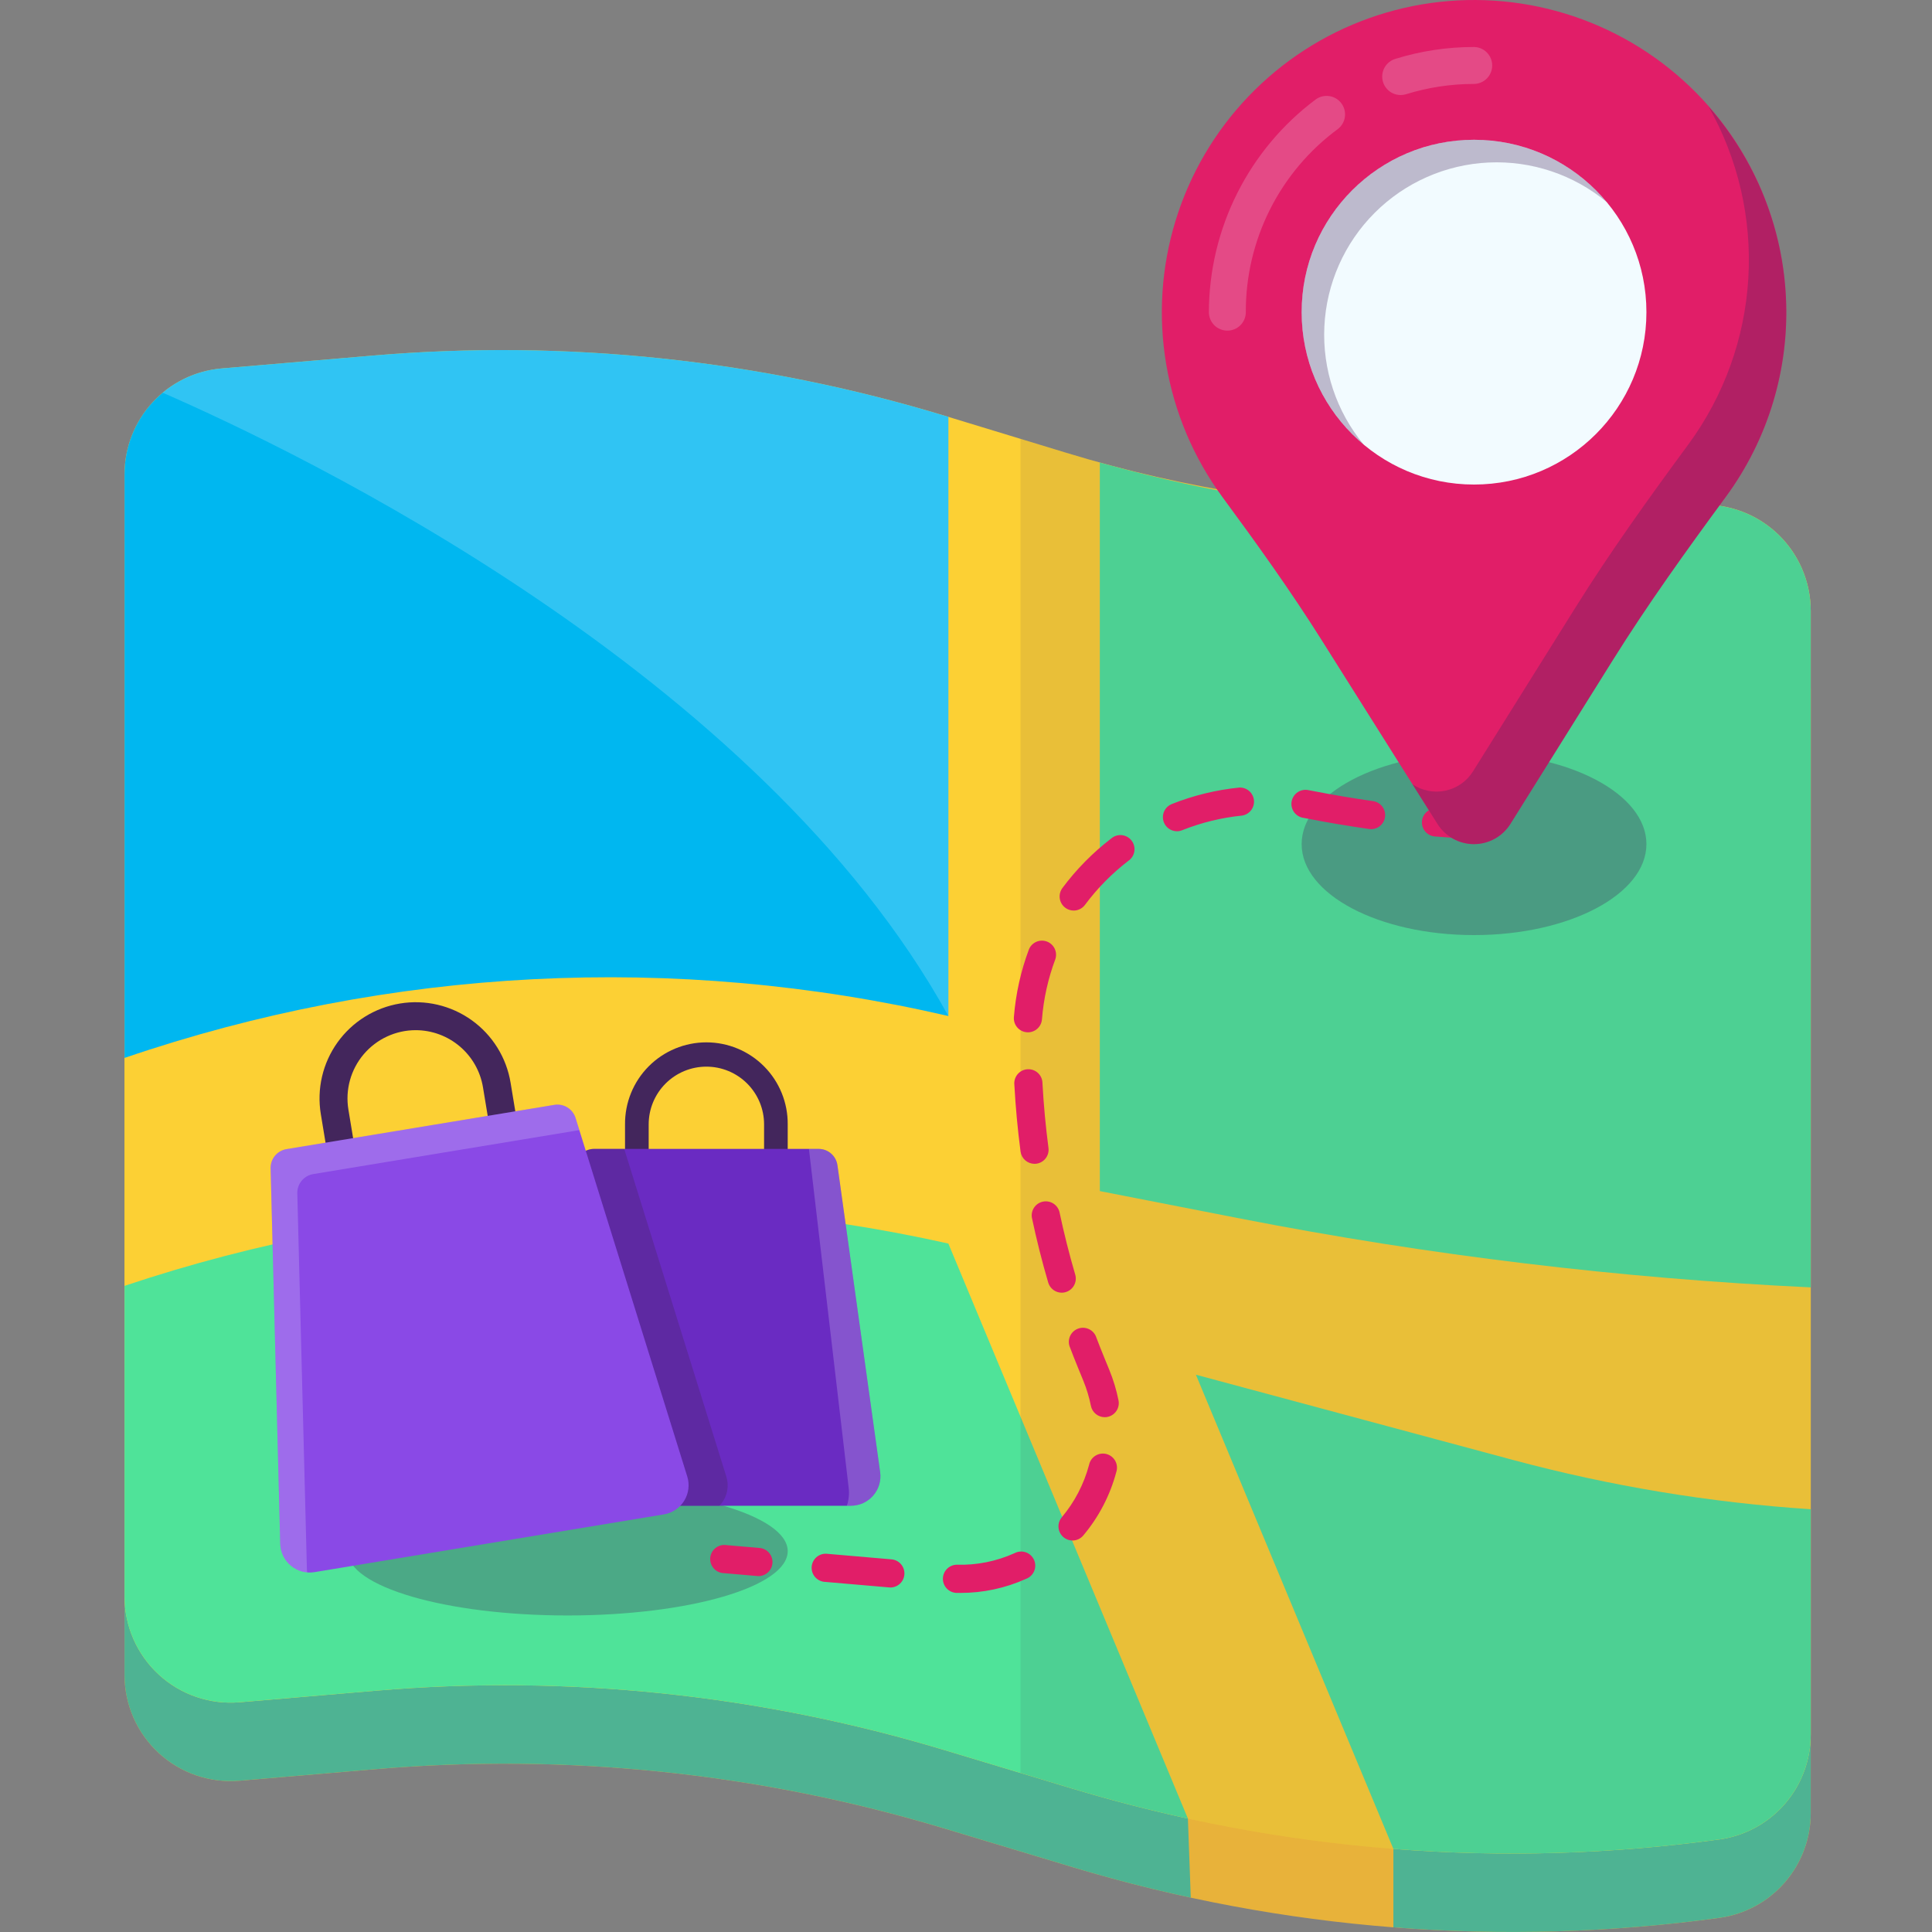 <svg fill="none" height="512" viewBox="0 0 512 512" width="512" xmlns="http://www.w3.org/2000/svg"><rect x="0" y="0" width="512" height="512" fill="#808080" stroke="none"/><path d="m479.864 182.659v297.744c.017 6.769-2.414 13.315-6.844 18.431-4.431 5.117-10.562 8.459-17.264 9.409-57.418 7.888-115.862 3.322-171.36-13.386l-34.262-10.326c-48.755-14.679-99.847-20.001-150.581-15.682l-36.046 3.062c-3.88.33-7.787-.15-11.472-1.409-3.685-1.258-7.069-3.269-9.937-5.903-2.868-2.635-5.157-5.836-6.724-9.401-1.566-3.566-2.375-7.418-2.375-11.312v-297.431c-0-7.047 2.645-13.836 7.411-19.026 4.766-5.19 11.307-8.401 18.328-8.999l40.172-3.42c51.147-4.346 102.654 1.102 151.76 16.052l31.799 9.687c64.443 19.762 129.364 17.687 166.353 13.935 3.918-.404 7.877.018 11.621 1.239 3.744 1.222 7.19 3.215 10.116 5.852 2.925 2.636 5.265 5.857 6.868 9.455 1.602 3.597 2.432 7.491 2.436 11.429z" fill="#e8b23a"/><path d="m315.569 502.897c-10.475-2.253-20.866-4.933-31.173-8.042l-34.262-10.326c-48.755-14.68-99.847-20.001-150.581-15.685l-36.053 3.06c-3.88.331-7.786-.148-11.472-1.407-3.685-1.258-7.069-3.268-9.936-5.903-2.868-2.634-5.157-5.836-6.722-9.402-1.565-3.565-2.373-7.417-2.371-11.312v-82.327c70.392-23.575 145.892-27.451 218.328-11.209l63.48 131.601z" fill="#4eb393"/><path d="m479.864 420.75v59.66c.017 6.769-2.416 13.314-6.848 18.429s-10.565 8.454-17.266 9.401c-28.657 3.933-57.652 4.778-86.489 2.522v-20.787l-52.334-104.871 83.983 22.579c25.825 6.938 52.271 11.315 78.954 13.067z" fill="#4eb393"/><path d="m479.864 161.87v297.744c.017 6.769-2.414 13.315-6.844 18.431-4.431 5.117-10.562 8.459-17.264 9.409-57.418 7.888-115.862 3.322-171.36-13.386l-34.262-10.326c-48.755-14.679-99.847-20.001-150.581-15.682l-36.046 3.062c-3.88.33-7.787-.15-11.472-1.409-3.685-1.258-7.069-3.269-9.937-5.903-2.868-2.635-5.157-5.836-6.724-9.401-1.566-3.566-2.375-7.418-2.375-11.312v-297.431c-0-7.047 2.645-13.836 7.411-19.026 4.766-5.19 11.307-8.401 18.328-8.999l40.172-3.419c51.147-4.346 102.654 1.102 151.76 16.052l31.799 9.687c64.441 19.76 129.367 17.687 166.352 13.935 3.918-.405 7.877.017 11.621 1.238 3.745 1.221 7.191 3.215 10.117 5.851 2.926 2.637 5.265 5.858 6.868 9.456s2.432 7.492 2.436 11.43z" fill="#fcd034"/><path d="m251.328 110.47v158.788c-72.382-16.788-148.022-12.941-218.328 11.103v-154.7c-.001-7.046 2.643-13.836 7.41-19.026 4.767-5.189 11.308-8.4 18.329-8.997l40.171-3.418c51.147-4.346 102.654 1.102 151.76 16.052z" fill="#00b7f0"/><path d="m314.808 481.946c-10.207-2.223-20.344-4.849-30.412-7.878l-34.262-10.327c-48.755-14.68-99.847-20.001-150.581-15.683l-36.053 3.054c-3.88.331-7.786-.149-11.472-1.407-3.685-1.259-7.069-3.269-9.936-5.904-2.868-2.635-5.156-5.836-6.722-9.402-1.565-3.566-2.373-7.418-2.371-11.312v-82.32c70.392-23.576 145.892-27.452 218.328-11.209z" fill="#4fe399"/><path d="m150.418 428.116c32.217 0 58.335-7.63 58.335-17.042 0-9.411-26.118-17.041-58.335-17.041s-58.335 7.63-58.335 17.041c0 9.412 26.118 17.042 58.335 17.042z" fill="#43265c" opacity=".302"/><path d="m479.864 399.964v59.642c.02 6.771-2.411 13.32-6.844 18.438-4.432 5.118-10.567 8.46-17.271 9.407-28.655 3.941-57.651 4.787-86.488 2.523l-52.333-125.661 83.984 22.576c25.824 6.941 52.269 11.321 78.952 13.075z" fill="#4fe399"/><path d="m479.864 161.877v179.293c-50.699-2.407-101.157-8.492-150.974-18.206l-37.426-7.312v-193.057c.896.253 1.776.491 2.671.715 52.052 14.164 106.415 17.751 159.878 10.551 7.04.569 13.608 3.767 18.398 8.958s7.45 11.995 7.453 19.058z" fill="#4fe399"/><path d="m390.634 247.809c25.231 0 45.685-10.794 45.685-24.11s-20.454-24.11-45.685-24.11-45.685 10.794-45.685 24.11 20.454 24.11 45.685 24.11z" fill="#43265c" opacity=".302"/><path d="m479.864 161.877v297.73c.019 6.771-2.411 13.32-6.844 18.438-4.432 5.118-10.567 8.46-17.271 9.408-57.416 7.886-115.858 3.321-171.353-13.385l-13.938-4.208v-353.554l12.013 3.656c64.434 19.756 129.362 17.682 166.354 13.936 3.917-.405 7.876.018 11.621 1.239 3.744 1.222 7.191 3.216 10.116 5.853 2.926 2.637 5.265 5.859 6.867 9.457 1.602 3.597 2.432 7.492 2.435 11.43z" fill="#43265c" opacity=".1"/><g fill="#e11e68"><path d="m389.708 222.241h-.087c-.138 0-3.443-.083-9.15-.554-.509-.012-1.009-.128-1.472-.341-.462-.212-.876-.517-1.216-.895-.341-.379-.6-.822-.763-1.305-.162-.482-.225-.992-.183-1.499.041-.507.186-1.001.425-1.45s.567-.845.964-1.163c.398-.317.856-.551 1.346-.685.491-.135 1.004-.168 1.508-.097 5.465.445 8.682.526 8.718.527.952.065 1.843.492 2.491 1.193.647.701 1.002 1.623.991 2.578-.011.954-.387 1.868-1.05 2.554-.664.686-1.564 1.092-2.518 1.135z"/><path d="m254.472 422.142c-.369 0-.741-.004-1.116-.014-.953-.065-1.844-.493-2.49-1.195-.647-.702-1.001-1.625-.989-2.579.012-.955.389-1.868 1.053-2.554.665-.685 1.566-1.09 2.52-1.132h.097c5.28.155 10.526-.896 15.339-3.072.451-.236.945-.377 1.452-.415s1.017.028 1.498.194c.481.165.923.428 1.298.77.376.343.678.759.888 1.222s.323.965.332 1.473c.009.509-.086 1.014-.279 1.484-.193.471-.48.897-.844 1.253-.363.356-.795.634-1.27.816-5.495 2.486-11.458 3.764-17.489 3.749zm-18.426-1.439c-.108 0-.216 0-.326-.014l-17.404-1.501c-.949-.131-1.811-.622-2.409-1.37-.597-.749-.885-1.698-.802-2.652.082-.955.527-1.841 1.244-2.476s1.651-.971 2.608-.938l17.405 1.503c.94.106 1.805.565 2.42 1.283.615.719.935 1.644.895 2.589s-.438 1.839-1.112 2.503c-.673.664-1.574 1.047-2.519 1.073zm48.176-12.454c-.71-.003-1.404-.208-2.001-.59-.598-.383-1.074-.928-1.373-1.571s-.409-1.359-.317-2.062c.093-.704.383-1.366.839-1.91 3.407-4.051 5.881-8.803 7.245-13.917.102-.498.305-.97.595-1.387.291-.417.664-.77 1.096-1.038s.914-.445 1.416-.521c.503-.075 1.016-.047 1.507.083s.951.358 1.351.672c.4.313.732.705.976 1.151.243.447.393.938.44 1.444s-.01 1.016-.167 1.5c-1.647 6.181-4.635 11.923-8.753 16.819-.349.416-.786.752-1.279.981-.494.23-1.031.349-1.575.348zm8.534-32.679c-.863-.002-1.697-.302-2.363-.85-.667-.547-1.123-1.308-1.292-2.153-.458-2.289-1.134-4.529-2.02-6.689l-1.384-3.378c-.784-1.914-1.542-3.838-2.274-5.773-.285-.91-.212-1.895.205-2.752.417-.858 1.146-1.523 2.038-1.861.892-.337 1.879-.321 2.759.046.88.366 1.587 1.055 1.975 1.926.709 1.873 1.442 3.736 2.201 5.589l1.383 3.377c1.068 2.603 1.882 5.302 2.433 8.061.192.97-.009 1.976-.559 2.799-.549.822-1.402 1.393-2.372 1.587-.24.048-.485.072-.73.074zm-11.391-32.993c-.806-.001-1.59-.263-2.235-.747s-1.116-1.163-1.343-1.936c-1.661-5.652-3.114-11.444-4.331-17.215-.148-.945.073-1.91.616-2.698.543-.787 1.367-1.336 2.303-1.533.936-.198 1.912-.029 2.727.471.815.501 1.407 1.295 1.655 2.219 1.179 5.585 2.587 11.189 4.191 16.657.162.556.193 1.143.089 1.713-.103.57-.338 1.109-.685 1.573-.348.464-.799.841-1.317 1.1-.518.26-1.09.395-1.67.396zm-7.212-34.151c-.904-.003-1.776-.332-2.455-.929-.679-.596-1.119-1.418-1.238-2.313-.77-5.84-1.323-11.788-1.643-17.677-.057-.506-.01-1.018.138-1.505s.394-.938.722-1.327c.329-.388.733-.705 1.189-.932s.953-.358 1.461-.385c.508-.028 1.016.048 1.494.224.477.176.914.447 1.283.798.368.351.662.773.862 1.241s.302.971.3 1.48c.311 5.702.846 11.456 1.59 17.106.128.98-.138 1.972-.74 2.757-.601.785-1.49 1.299-2.47 1.43-.164.022-.328.033-.493.035zm-1.739-34.85c-.101 0-.201 0-.302-.013-.985-.08-1.899-.547-2.54-1.299-.642-.752-.959-1.728-.882-2.714.488-6.159 1.836-12.219 4.004-18.004.379-.885 1.084-1.589 1.969-1.967s1.882-.399 2.782-.06c.901.339 1.636 1.012 2.052 1.879.417.868.483 1.862.184 2.777-1.925 5.133-3.121 10.511-3.553 15.976-.078.933-.502 1.802-1.19 2.437s-1.589.988-2.524.991zm12.115-32.271c-.691-.002-1.367-.196-1.954-.56-.587-.363-1.062-.883-1.371-1.5-.31-.617-.443-1.308-.384-1.996s.308-1.346.718-1.901c3.688-4.953 8.042-9.373 12.939-13.135.385-.332.834-.582 1.319-.735.485-.152.996-.204 1.502-.153.505.052.995.206 1.439.454s.833.583 1.143.987c.31.403.534.865.659 1.358s.148 1.006.068 1.508-.262.982-.535 1.412c-.272.429-.629.798-1.049 1.085-4.352 3.343-8.221 7.271-11.498 11.674-.348.468-.8.848-1.322 1.11-.521.261-1.097.397-1.68.395zm27.354-21.013c-.864-.006-1.699-.311-2.363-.864s-1.116-1.318-1.279-2.166c-.163-.849-.028-1.727.384-2.487.412-.759 1.074-1.352 1.874-1.679 5.741-2.288 11.774-3.764 17.923-4.384.955-.043 1.89.281 2.613.905.723.625 1.18 1.503 1.275 2.454.096.951-.177 1.903-.761 2.659-.585.756-1.437 1.259-2.381 1.407-5.457.548-10.811 1.858-15.906 3.89-.439.175-.907.265-1.379.265zm51.538-.553c-.177 0-.354-.012-.53-.036-5.464-.779-10.948-1.701-16.301-2.746-.354-.07-.703-.138-1.049-.198-.506-.059-.995-.221-1.436-.475-.441-.255-.825-.598-1.129-1.007-.304-.408-.522-.875-.639-1.371s-.131-1.011-.042-1.512c.09-.502.281-.98.561-1.405.281-.425.646-.788 1.072-1.067.427-.279.906-.468 1.408-.555s1.016-.071 1.511.048c.392.068.785.139 1.177.219 5.222 1.02 10.579 1.922 15.914 2.681.92.148 1.752.636 2.332 1.367s.865 1.652.8 2.582c-.066.931-.476 1.803-1.152 2.446s-1.568 1.01-2.501 1.029z"/><path d="m201.093 417.686c-.108 0-.217 0-.326-.014l-8.921-.772c-.509-.013-1.011-.13-1.473-.344-.463-.215-.876-.521-1.216-.901s-.598-.826-.759-1.309c-.161-.484-.222-.995-.178-1.503s.192-1.001.434-1.45c.241-.449.572-.843.972-1.159s.861-.547 1.353-.679c.493-.131 1.007-.16 1.511-.086l8.92.771c.938.108 1.8.567 2.413 1.286.613.718.932 1.641.892 2.584-.041.944-.436 1.837-1.108 2.5-.672.664-1.57 1.048-2.514 1.076z"/></g><path d="m89.172 320.385-4.152-25.144c-.546-3.302-.436-6.679.324-9.939.759-3.259 2.153-6.338 4.102-9.058 1.949-2.721 4.415-5.032 7.256-6.799 2.842-1.768 6.004-2.959 9.306-3.505s6.68-.436 9.939.323c3.26.76 6.338 2.154 9.059 4.103s5.031 4.414 6.799 7.256 2.958 6.004 3.504 9.306l4.152 25.146zm20.998-47.379c-2.624.001-5.216.573-7.596 1.676-2.38 1.102-4.492 2.71-6.19 4.71-1.697 2-2.939 4.346-3.64 6.874-.701 2.528-.843 5.178-.417 7.767l2.947 17.834 35.668-5.895-2.948-17.834c-.703-4.222-2.879-8.059-6.142-10.829s-7.402-4.295-11.682-4.303z" fill="#43265c"/><path d="m208.751 319.521h-43.113v-21.557c-.022-2.845.518-5.667 1.591-8.302 1.073-2.636 2.658-5.032 4.662-7.052 2.004-2.021 4.388-3.624 7.014-4.718 2.627-1.094 5.444-1.658 8.29-1.658 2.845 0 5.662.564 8.289 1.658s5.011 2.697 7.015 4.718c2.004 2.02 3.588 4.416 4.661 7.052 1.073 2.635 1.614 5.457 1.591 8.302zm-36.845-6.267h30.582v-15.29c0-4.055-1.611-7.945-4.479-10.812-2.867-2.868-6.757-4.479-10.812-4.479-4.056 0-7.945 1.611-10.813 4.479-2.867 2.867-4.478 6.757-4.478 10.812z" fill="#43265c"/><path d="m141.146 390.143 11.317-81.335c.167-1.203.764-2.304 1.679-3.102.916-.797 2.089-1.236 3.303-1.236h59.504c1.214 0 2.387.439 3.303 1.237.915.797 1.511 1.898 1.679 3.101l11.315 81.335c.154 1.107.069 2.235-.25 3.307s-.864 2.063-1.599 2.906c-.734.843-1.641 1.519-2.659 1.983-1.018.463-2.123.702-3.241.702h-76.605c-1.118 0-2.223-.24-3.241-.704-1.017-.463-1.923-1.139-2.657-1.982-.734-.844-1.279-1.834-1.597-2.906-.319-1.071-.404-2.199-.251-3.306z" fill="#6a2bc2"/><path d="m190.653 399.039h-41.76c-1.118.001-2.223-.238-3.241-.701-1.018-.462-1.925-1.138-2.659-1.981-.735-.843-1.28-1.834-1.599-2.905-.319-1.072-.404-2.199-.251-3.306l11.312-81.337c.169-1.202.765-2.303 1.68-3.1.916-.797 2.088-1.238 3.301-1.241h7.989l27.055 86.826c.423 1.336.477 2.761.155 4.125-.322 1.363-1.006 2.614-1.982 3.62z" fill="#43265c" opacity=".302"/><path d="m74.261 409.122-2.543-99.496c-.031-1.214.378-2.398 1.152-3.334.774-.936 1.86-1.561 3.058-1.759l70.976-11.73c1.198-.199 2.427.043 3.461.681 1.034.637 1.802 1.627 2.163 2.786l29.604 95.017c.333 1.068.432 2.194.293 3.303s-.515 2.176-1.102 3.128c-.586.951-1.37 1.766-2.299 2.389-.928.623-1.979 1.04-3.082 1.223l-92.588 15.302c-1.103.182-2.231.126-3.31-.165s-2.083-.81-2.945-1.522c-.862-.711-1.56-1.599-2.05-2.604-.489-1.004-.758-2.102-.787-3.219z" fill="#8a49e6"/><path d="m78.788 316.243 2.538 99.487c.009.33.04.66.091.986-1.918-.163-3.708-1.028-5.028-2.429-1.32-1.402-2.076-3.241-2.123-5.165l-2.549-99.487c-.031-1.214.378-2.399 1.152-3.336.774-.937 1.861-1.562 3.059-1.76l70.982-11.735c1.198-.194 2.425.051 3.458.689 1.032.638 1.799 1.627 2.161 2.786l.998 3.213-70.529 11.654c-1.198.2-2.283.826-3.057 1.763-.773.936-1.183 2.12-1.153 3.334z" fill="#f2fbff" opacity=".2"/><path d="m225.494 399.039h-1.067c.509-1.519.674-3.133.483-4.724l-10.536-89.847h2.569c1.214.002 2.387.442 3.303 1.239.915.798 1.512 1.9 1.679 3.102l11.311 81.337c.155 1.107.07 2.234-.248 3.305-.318 1.072-.863 2.062-1.597 2.905s-1.64 1.519-2.657 1.982c-1.018.463-2.122.702-3.24.701z" fill="#f2fbff" opacity=".2"/><path d="m251.328 110.47v158.788c-50.184-91.085-172.301-149.536-208.226-165.19 4.428-3.698 9.888-5.943 15.637-6.43l40.171-3.418c51.147-4.346 102.654 1.102 151.76 16.052z" fill="#f2fbff" opacity=".2"/><path d="m473.275 78.451c1.014 19.047-4.611 37.857-15.914 53.222-10.414 14.16-20.678 28.432-29.997 43.337l-27.088 43.335c-1.023 1.637-2.445 2.988-4.133 3.925-1.688.938-3.586 1.431-5.517 1.434-1.931.004-3.831-.483-5.522-1.415-1.691-.931-3.118-2.277-4.147-3.911l-30.747-48.805c-8.196-13.008-17.159-25.503-26.283-37.885-7.626-10.395-12.718-22.429-14.868-35.141-2.151-12.712-1.302-25.75 2.48-38.076s10.392-23.596 19.302-32.914c8.911-9.318 19.875-16.425 32.019-20.754 12.144-4.329 25.132-5.76 37.927-4.179 12.796 1.581 25.045 6.129 35.77 13.283 10.726 7.154 19.631 16.715 26.006 27.922s10.043 23.747 10.712 36.622z" fill="#e11e68"/><path d="m390.634 128.41c25.231 0 45.685-20.454 45.685-45.685 0-25.231-20.454-45.685-45.685-45.685s-45.685 20.454-45.685 45.685c0 25.232 20.454 45.685 45.685 45.685z" fill="#f2fbff"/><path d="m457.362 131.662c-10.416 14.16-20.683 28.441-29.995 43.349l-27.084 43.334c-1.025 1.636-2.448 2.985-4.137 3.921-1.688.937-3.586 1.429-5.517 1.432s-3.83-.484-5.522-1.415c-1.691-.931-3.118-2.276-4.149-3.909l-6.642-10.535c1.27.855 2.698 1.446 4.201 1.738 1.502.291 3.048.277 4.545-.042s2.915-.936 4.169-1.814c1.253-.878 2.317-2 3.128-3.298l27.098-43.334c9.311-14.908 19.578-29.189 29.994-43.335 9.411-12.818 14.923-28.081 15.873-43.955.951-15.874-2.7-31.685-10.515-45.535 12.434 14.133 19.665 32.091 20.492 50.897.828 18.806-4.796 37.33-15.941 52.501z" fill="#43265c" opacity=".302"/><path d="m425.786 53.543c-8.758-7.264-19.911-10.999-31.277-10.475s-22.128 5.27-30.18 13.309-12.815 18.793-13.358 30.158c-.542 11.365 3.175 22.525 10.425 31.294-4.882-4.065-8.863-9.104-11.688-14.794-2.824-5.691-4.431-11.907-4.718-18.254-.286-6.346.754-12.683 3.055-18.605 2.3-5.922 5.81-11.299 10.306-15.787 4.496-4.489 9.878-7.99 15.804-10.281 5.925-2.291 12.263-3.321 18.609-3.024 6.346.297 12.561 1.914 18.246 4.747 5.686 2.834 10.718 6.822 14.776 11.711z" fill="#43265c" opacity=".302"/><g fill="#f2fbff" opacity=".2"><path d="m371.193 25.187c-1.171-.001-2.303-.421-3.19-1.184-.888-.763-1.472-1.819-1.648-2.977s.069-2.34.69-3.332 1.577-1.73 2.695-2.078c6.765-2.102 13.81-3.167 20.895-3.161 1.284.022 2.508.547 3.409 1.463.9.916 1.405 2.148 1.405 3.433s-.505 2.517-1.405 3.433c-.901.916-2.125 1.441-3.409 1.462-6.099-.006-12.164.91-17.989 2.719-.471.146-.961.221-1.453.221z"/><path d="m325.261 87.619c-1.298 0-2.543-.516-3.461-1.434s-1.433-2.163-1.433-3.461c.027-10.949 2.599-21.742 7.514-31.526 4.914-9.784 12.036-18.292 20.803-24.852 1.042-.756 2.34-1.071 3.613-.877 1.273.194 2.419.882 3.188 1.915s1.101 2.327.923 3.602c-.179 1.275-.852 2.429-1.875 3.212-7.593 5.602-13.757 12.916-17.993 21.348-4.235 8.431-6.423 17.743-6.384 27.179-.001 1.298-.516 2.543-1.434 3.461-.918.918-2.163 1.434-3.461 1.434z"/></g></svg>